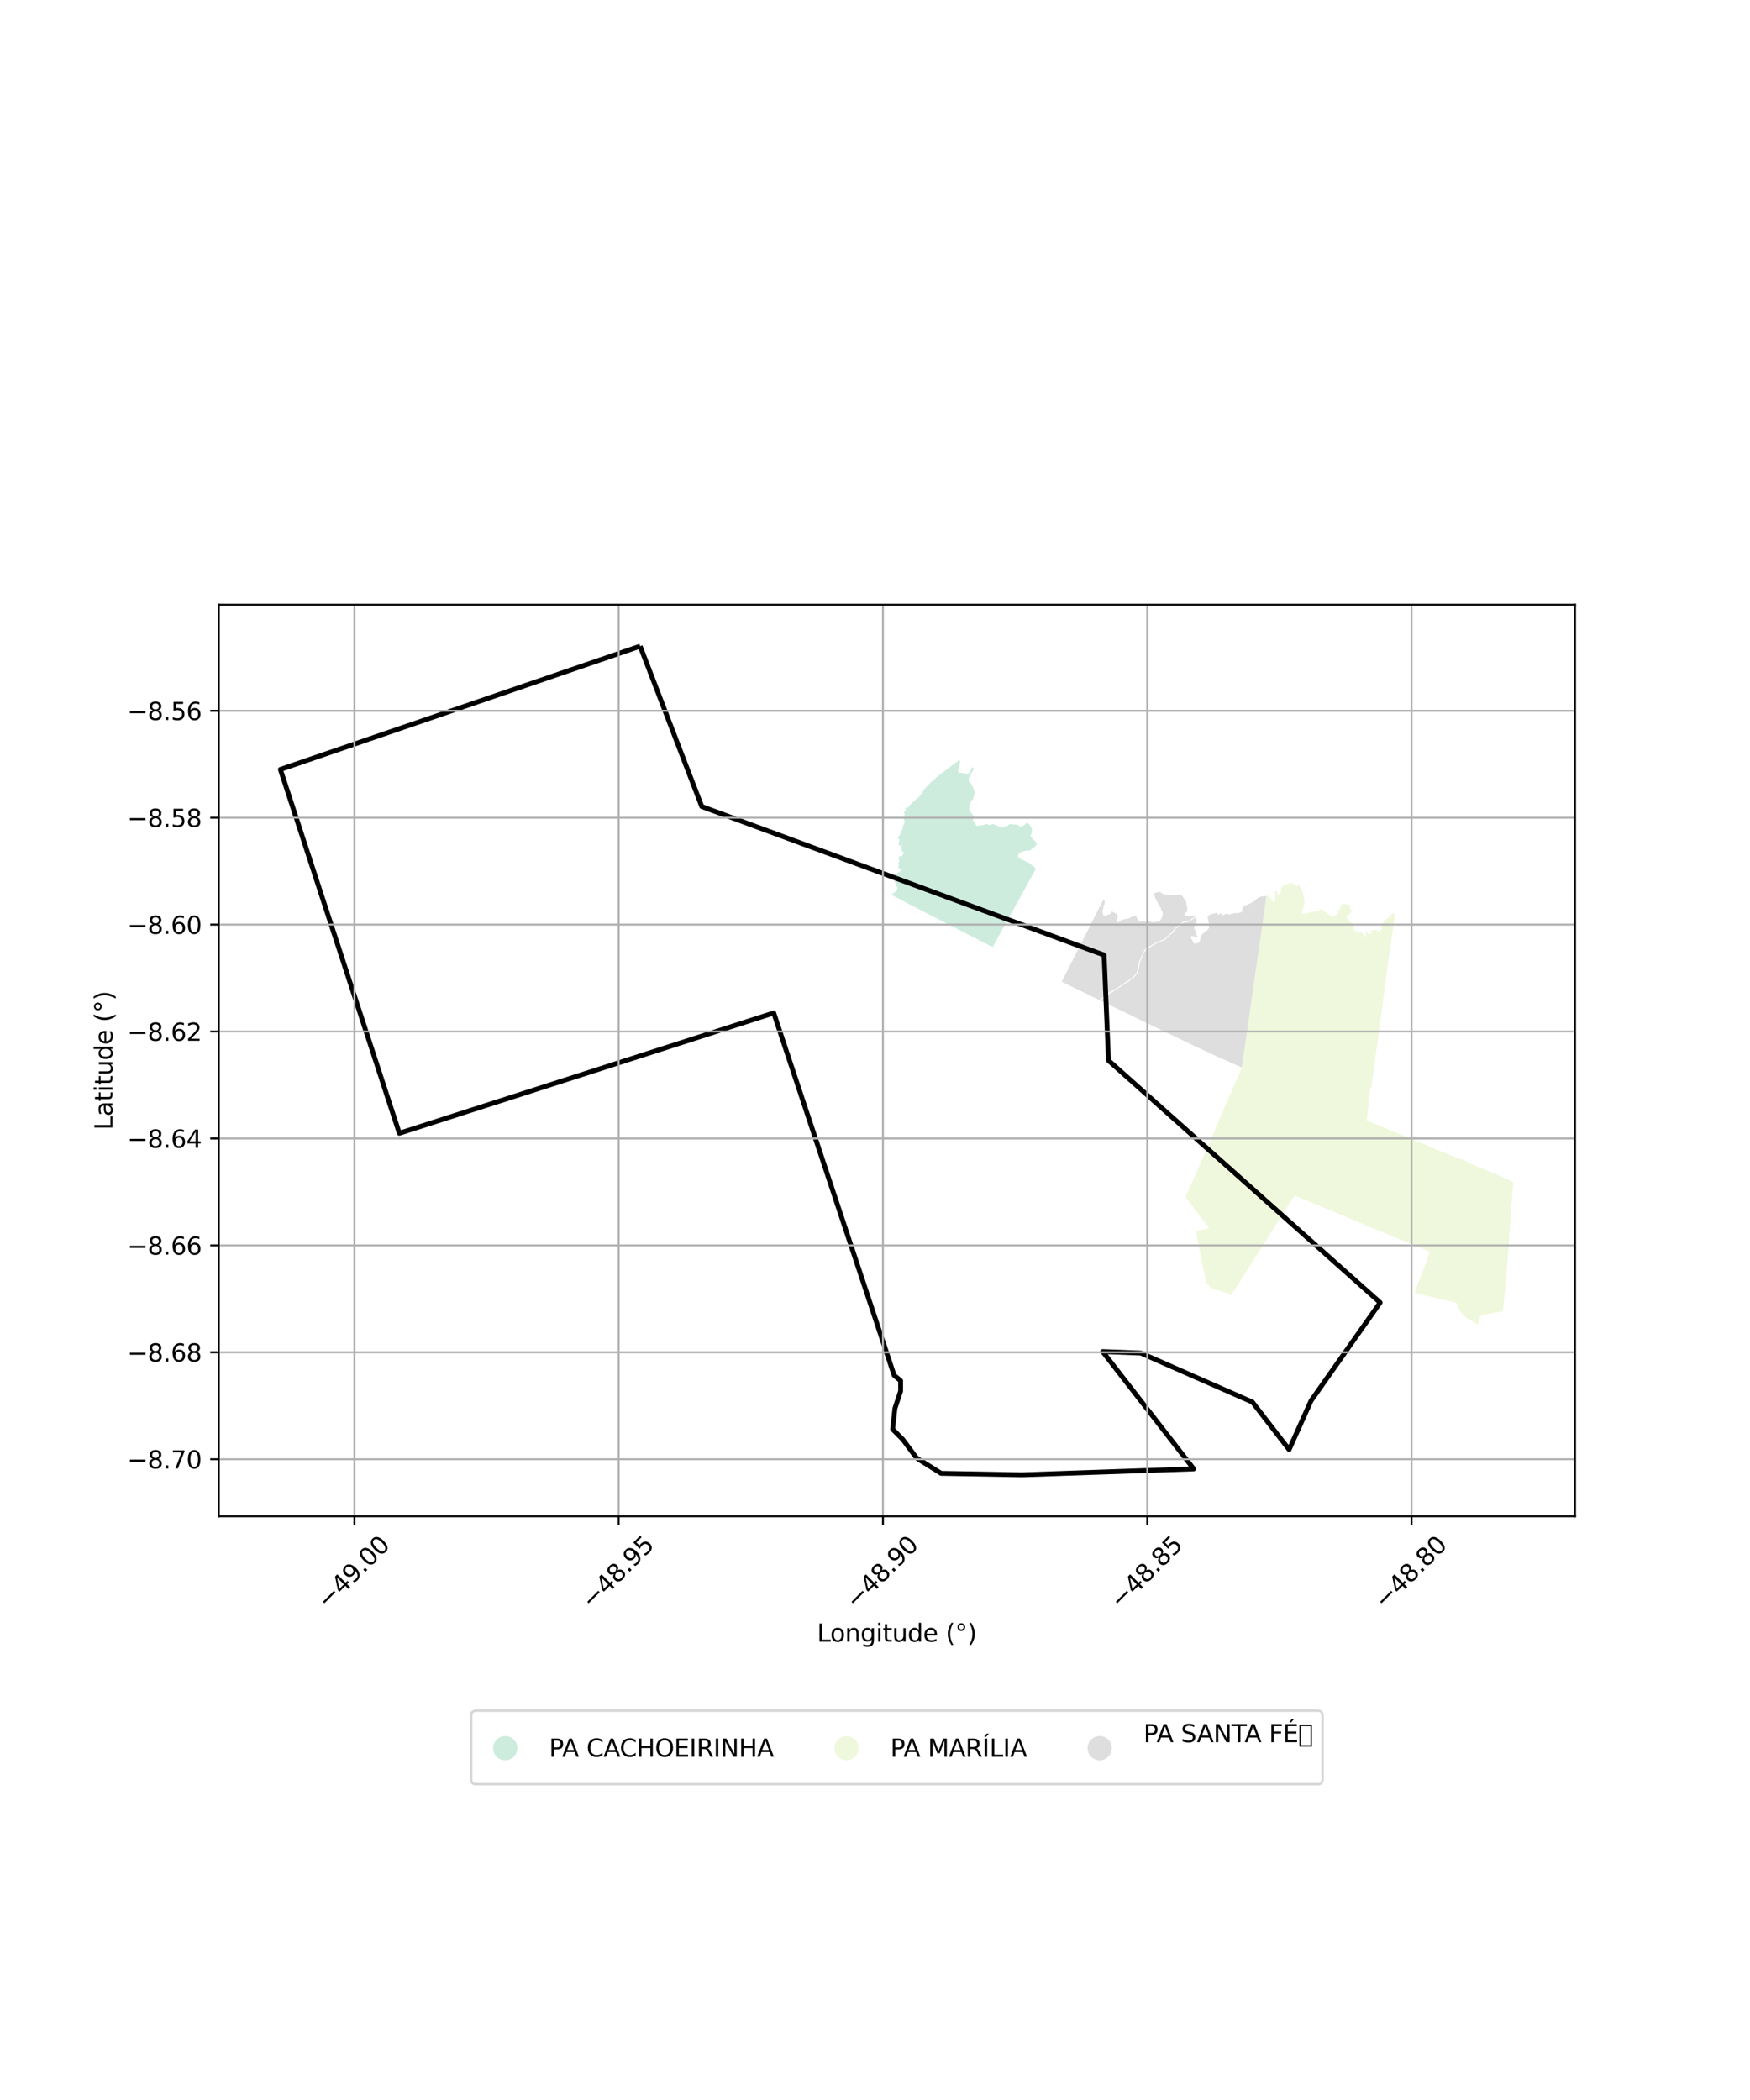 <?xml version="1.0" encoding="utf-8" standalone="no"?>
<!DOCTYPE svg PUBLIC "-//W3C//DTD SVG 1.1//EN"
  "http://www.w3.org/Graphics/SVG/1.1/DTD/svg11.dtd">
<svg xmlns:xlink="http://www.w3.org/1999/xlink" width="720pt" height="864pt" viewBox="0 0 720 864" xmlns="http://www.w3.org/2000/svg" version="1.1">
 <defs>
  <style type="text/css">*{stroke-linejoin: round; stroke-linecap: butt}</style>
 </defs>
 <g id="figure_1">
  <g id="patch_1">
   <path d="M 0 864 
L 720 864 
L 720 0 
L 0 0 
z
" style="fill: #ffffff"/>
  </g>
  <g id="axes_1">
   <g id="patch_2">
    <path d="M 90 623.836 
L 648 623.836 
L 648 248.804 
L 90 248.804 
z
" style="fill: #ffffff"/>
   </g>
   <g id="PatchCollection_1">
    <path d="M 520.168 368.66 
L 520.973 368.808 
L 521.054 368.823 
L 521.032 368.979 
L 519.469 380.062 
L 518.804 384.634 
L 518.214 388.766 
L 517.805 391.447 
L 517.212 395.606 
L 516.594 399.716 
L 515.976 404.238 
L 515.343 408.792 
L 515.108 410.32 
L 514.264 416.258 
L 514.233 416.635 
L 514.088 417.7 
L 512.885 426.022 
L 512.575 428.019 
L 512.235 430.39 
L 511.203 437.39 
L 510.897 439.227 
L 501.225 434.895 
L 491.906 430.579 
L 485.88 427.675 
L 475.335 422.626 
L 475.112 422.523 
L 473.731 421.848 
L 452.706 411.63 
L 456.655 408.692 
L 459.366 407.143 
L 459.963 406.649 
L 460.173 406.49 
L 464.373 403.751 
L 466.321 402.397 
L 467.924 400.493 
L 468.5 398.875 
L 468.57 398.611 
L 468.928 396.128 
L 469.977 393.583 
L 470.661 391.994 
L 471.767 390.505 
L 474.569 388.859 
L 476.318 387.862 
L 479.302 386.721 
L 481.067 384.837 
L 482.571 383.769 
L 483.586 382.275 
L 486.973 379.613 
L 488.495 379.378 
L 489.237 379.215 
L 491.708 377.476 
L 492.068 376.734 
L 491.909 377.219 
L 491.958 377.718 
L 492.094 377.809 
L 492.125 378.059 
L 492.394 378.656 
L 492.25 379.185 
L 491.89 379.702 
L 491.773 380.365 
L 491.736 380.619 
L 491.279 381.425 
L 491.295 381.937 
L 491.621 382.554 
L 492.143 383.127 
L 492.238 383.69 
L 492.094 384.104 
L 492.218 384.67 
L 492.651 385.16 
L 492.584 385.61 
L 491.992 385.661 
L 491.484 385.564 
L 491.18 385.217 
L 490.517 385.153 
L 490.158 385.134 
L 490.004 385.495 
L 490.161 386.238 
L 490.647 386.861 
L 490.711 387.579 
L 491.15 387.997 
L 491.415 388.213 
L 491.73 388.16 
L 492.538 388.08 
L 493.276 387.804 
L 493.585 387.331 
L 493.836 386.387 
L 493.945 385.301 
L 494.494 384.536 
L 495.255 383.759 
L 496.043 383.154 
L 496.279 382.888 
L 496.706 382.719 
L 496.972 382.355 
L 497.402 381.83 
L 497.441 380.987 
L 497.459 380.165 
L 497.233 379.435 
L 497.125 378.56 
L 496.891 377.691 
L 496.928 376.891 
L 497.555 376.497 
L 498.216 376.123 
L 498.899 375.981 
L 499.636 375.907 
L 500.293 375.486 
L 500.987 375.984 
L 501.318 376.419 
L 501.974 375.948 
L 502.207 375.589 
L 502.706 376.242 
L 503.481 376.572 
L 504.07 376.091 
L 504.927 375.759 
L 505.581 376.421 
L 506.594 375.977 
L 507.569 375.756 
L 508.248 375.656 
L 508.982 375.708 
L 509.827 375.554 
L 510.636 375.321 
L 511.033 375.168 
L 511.069 374.457 
L 511.257 373.612 
L 511.599 372.854 
L 512.468 372.538 
L 512.613 372.452 
L 513.185 372.203 
L 514.159 371.788 
L 514.951 371.373 
L 515.603 371.043 
L 516.329 370.569 
L 516.937 369.884 
L 517.598 369.457 
L 518.445 368.981 
L 519.221 368.842 
L 520.168 368.66 
" clip-path="url(#p771f895e2e)" style="fill: #cccccc; fill-opacity: 0.65"/>
    <path d="M 476.891 366.878 
L 477.201 367.011 
L 477.843 367.316 
L 478.386 367.768 
L 479.035 368.091 
L 479.766 368.06 
L 480.732 368.173 
L 481.483 368.26 
L 482.039 368.268 
L 482.716 368.41 
L 483.273 368.352 
L 484.001 368.165 
L 484.713 368.147 
L 485.351 368.172 
L 485.882 368.293 
L 486.255 368.436 
L 486.654 368.86 
L 487.032 369.549 
L 487.509 370.287 
L 487.998 370.911 
L 488.1 371.517 
L 488.167 372.246 
L 488.433 372.953 
L 488.475 373.661 
L 488.455 374.331 
L 488.457 374.938 
L 488.036 375.342 
L 487.445 375.753 
L 487.445 376.393 
L 488.013 376.787 
L 488.829 376.956 
L 489.685 377.076 
L 490.387 376.97 
L 490.966 376.642 
L 491.619 376.558 
L 491.655 376.599 
L 491.359 377.335 
L 489.235 378.767 
L 488.48 378.91 
L 486.797 379.168 
L 483.314 382.033 
L 482.169 383.575 
L 480.755 384.626 
L 479.029 386.421 
L 476.163 387.514 
L 471.462 390.202 
L 470.391 391.806 
L 468.5 396.042 
L 468.147 398.685 
L 467.61 400.341 
L 465.992 402.155 
L 465.023 402.796 
L 464.134 403.393 
L 459.836 406.316 
L 459.178 406.755 
L 458.901 406.906 
L 456.38 408.324 
L 452.222 411.421 
L 436.802 403.905 
L 440.186 397.208 
L 441.387 394.876 
L 446.367 385.07 
L 453.81 370.441 
L 453.935 370.195 
L 454.052 370.253 
L 454.394 370.424 
L 454.448 370.944 
L 454.515 371.783 
L 454.262 372.408 
L 453.951 373.099 
L 453.931 373.833 
L 453.604 374.475 
L 453.583 375.195 
L 453.814 376.009 
L 453.951 376.519 
L 454.082 376.663 
L 454.555 376.737 
L 455.215 376.499 
L 456.14 376.356 
L 456.017 376.115 
L 456.749 376.096 
L 457.107 375.557 
L 457.205 375.085 
L 457.626 375.084 
L 458.374 375.475 
L 458.821 375.7 
L 459.561 376.014 
L 459.823 376.555 
L 459.788 377.334 
L 459.609 378.126 
L 459.313 378.273 
L 459.597 379.005 
L 459.881 379.493 
L 460.227 379.638 
L 460.455 379.116 
L 461.075 378.76 
L 461.721 378.482 
L 462.272 378.276 
L 463.068 378.059 
L 463.658 378.094 
L 464.138 377.943 
L 464.808 377.636 
L 465.422 377.271 
L 465.934 377.047 
L 466.617 376.658 
L 467.327 376.791 
L 467.565 376.985 
L 467.616 377.466 
L 467.935 378.023 
L 468.289 378.645 
L 468.693 378.912 
L 469.191 379.057 
L 469.396 379.065 
L 469.866 378.83 
L 470.591 378.895 
L 471.163 379.136 
L 472.048 379.152 
L 472.744 379.069 
L 473.462 379.193 
L 474.306 379.457 
L 474.856 379.471 
L 475.633 379.252 
L 476.283 379.206 
L 476.94 379.071 
L 477.408 378.649 
L 477.756 378.016 
L 478.046 377.425 
L 478.188 376.748 
L 478.386 376.124 
L 478.38 375.546 
L 478.183 374.965 
L 477.837 374.425 
L 477.681 373.808 
L 477.343 373.127 
L 476.975 372.562 
L 476.608 371.946 
L 476.219 371.225 
L 475.934 370.643 
L 475.567 370.028 
L 475.543 369.966 
L 475.252 369.259 
L 475.042 368.519 
L 474.734 368.036 
L 474.883 367.793 
L 475.101 367.412 
L 475.432 367.237 
L 476.174 367.136 
L 476.891 366.878 
" clip-path="url(#p771f895e2e)" style="fill: #cccccc; fill-opacity: 0.65"/>
    <path d="M 394.845 312.54 
L 395.102 313.575 
L 394.84 313.983 
L 394.821 314.25 
L 394.435 315.831 
L 394.37 316.217 
L 394.104 317.126 
L 394.734 317.959 
L 395.13 317.992 
L 396.435 318.009 
L 397.546 318.512 
L 397.856 318.597 
L 398.867 317.783 
L 399.162 317.219 
L 399.825 315.854 
L 400.293 315.703 
L 400.495 315.997 
L 400.509 316.752 
L 400.013 317.493 
L 399.158 318.988 
L 398.55 320.33 
L 398.597 321.44 
L 399.459 322.407 
L 399.657 322.866 
L 400.252 323.691 
L 400.476 324.279 
L 400.733 325.347 
L 401.152 326.125 
L 400.866 327.042 
L 400.579 327.732 
L 400.372 328.856 
L 399.729 329.356 
L 399.333 330.225 
L 398.941 331.393 
L 398.828 332.093 
L 398.722 333.416 
L 399.645 334.534 
L 400.534 335.667 
L 400.551 336.232 
L 400.373 337.528 
L 400.849 338.582 
L 401.309 339.073 
L 401.924 339.868 
L 403.581 339.565 
L 403.891 339.49 
L 404.482 339.473 
L 405.469 339.142 
L 406.016 338.913 
L 406.835 339.451 
L 408.547 339.018 
L 410.188 339.672 
L 411.528 340.236 
L 412.569 340.509 
L 413.317 340.259 
L 413.615 340.23 
L 414.564 339.729 
L 415.348 339.02 
L 415.772 339.04 
L 416.655 339.166 
L 417.315 339.175 
L 418.399 339.299 
L 419.513 339.948 
L 420.23 340.041 
L 421.001 339.742 
L 421.452 339.38 
L 421.867 338.995 
L 422.65 338.5 
L 422.981 338.725 
L 423.539 339.175 
L 423.901 339.782 
L 424.643 341.335 
L 424.518 342.607 
L 424.077 343.661 
L 424.03 344.333 
L 424.73 344.902 
L 425.109 345.399 
L 425.938 346.144 
L 426.361 346.824 
L 426.541 347.497 
L 425.839 348.296 
L 423.575 350.001 
L 422.226 349.974 
L 421.5 350.172 
L 420.42 350.439 
L 420.218 350.505 
L 419.318 350.87 
L 419.14 351.289 
L 418.807 351.991 
L 418.892 352.602 
L 419.213 353.046 
L 420.717 353.762 
L 422.282 354.467 
L 423.373 355.033 
L 424.653 356.068 
L 425.558 356.749 
L 425.797 356.962 
L 426.205 357.457 
L 415.847 376.18 
L 415.702 376.444 
L 408.388 389.646 
L 399.352 385.005 
L 395.669 383.117 
L 389.279 379.845 
L 387.543 378.954 
L 387.276 378.818 
L 373.731 371.853 
L 366.751 368.127 
L 367.102 367.728 
L 367.611 367.48 
L 367.68 367.364 
L 367.772 367.149 
L 367.981 367.405 
L 368.06 367.203 
L 368.287 366.797 
L 368.734 366.702 
L 369.051 366.035 
L 369.203 365.649 
L 369.139 364.864 
L 368.691 364.642 
L 368.78 364.238 
L 368.797 363.845 
L 368.53 363.651 
L 368.492 363.323 
L 368.197 363.121 
L 368.22 363.111 
L 367.977 362.948 
L 368.147 362.296 
L 368.146 361.673 
L 368.2 360.889 
L 368.095 360.39 
L 368.261 359.65 
L 368.603 359.743 
L 369.039 359.299 
L 369.549 358.99 
L 369.809 358.742 
L 370.442 359.056 
L 369.97 358.532 
L 370.234 358.367 
L 370.655 358.148 
L 370.746 357.702 
L 370.401 357.528 
L 369.999 357.216 
L 369.686 357.26 
L 369.645 356.679 
L 369.643 356.27 
L 369.765 355.573 
L 369.499 355.028 
L 370.054 354.516 
L 369.76 353.53 
L 369.953 352.28 
L 370.638 352.267 
L 370.722 352.576 
L 370.869 352.561 
L 371.223 352.013 
L 371.592 351.512 
L 371.565 351.13 
L 371.76 350.682 
L 371.069 350.066 
L 370.859 349.943 
L 371.043 349.542 
L 370.933 349.185 
L 370.786 348.647 
L 370.823 348.18 
L 370.986 347.72 
L 370.826 347.306 
L 370.468 347.477 
L 370.44 347.912 
L 369.912 347.789 
L 369.57 347.441 
L 369.88 347.023 
L 369.831 346.141 
L 370.077 345.756 
L 369.845 345.012 
L 369.293 345.182 
L 369.405 344.802 
L 369.641 344.427 
L 370.123 343.514 
L 370.376 343.114 
L 370.69 342.059 
L 371.033 341.583 
L 371.313 341.015 
L 371.459 340.542 
L 371.42 339.805 
L 371.739 339.368 
L 372.088 338.791 
L 372.18 338.021 
L 372.108 337.537 
L 371.751 337.201 
L 372.111 336.594 
L 372.436 336.18 
L 372.239 335.772 
L 371.858 335.273 
L 372.205 335.284 
L 372.445 335.253 
L 372.242 335.194 
L 372.099 334.726 
L 371.882 334.485 
L 371.892 334.309 
L 372.057 333.861 
L 372.203 333.887 
L 372.457 333.629 
L 372.692 333.213 
L 372.647 332.922 
L 372.574 332.753 
L 372.523 332.552 
L 372.537 332.322 
L 372.657 332.173 
L 372.942 332.169 
L 373.183 332.018 
L 373.316 332.034 
L 373.386 332.196 
L 373.353 332.306 
L 373.602 332.39 
L 373.841 332.013 
L 373.82 331.766 
L 373.516 331.709 
L 373.674 331.509 
L 373.983 331.575 
L 374.059 331.408 
L 374.166 331.409 
L 377.267 328.523 
L 378.161 327.829 
L 378.524 327.351 
L 378.706 327.07 
L 380.764 324.183 
L 382.103 322.734 
L 383.003 321.783 
L 386.318 318.962 
L 394.845 312.54 
" clip-path="url(#p771f895e2e)" style="fill: #b3e2cd; fill-opacity: 0.65"/>
    <path d="M 534.698 363.184 
L 534.55 364.317 
L 535.06 365.264 
L 535.487 365.817 
L 535.775 366.599 
L 536.056 367.372 
L 535.997 367.479 
L 536.306 368.213 
L 536.41 369.063 
L 536.552 369.632 
L 536.643 370.429 
L 536.692 371.002 
L 536.732 372.141 
L 536.506 372.706 
L 536.154 373.492 
L 535.655 375.009 
L 535.727 375.969 
L 537.338 375.874 
L 538.458 375.508 
L 540.177 375.151 
L 541.53 374.985 
L 542.481 374.679 
L 543.486 373.914 
L 544.581 374.874 
L 544.797 375.163 
L 545.139 375.081 
L 545.84 375.732 
L 546.619 376.148 
L 547.173 376.716 
L 547.767 376.977 
L 548.66 376.944 
L 549.367 376.715 
L 549.695 376.424 
L 550.211 375.907 
L 550.909 375.554 
L 549.471 375.24 
L 550.635 374.851 
L 551.921 372.728 
L 552.009 371.82 
L 552.518 371.877 
L 553.705 372.031 
L 555.046 372.102 
L 555.5 372.704 
L 555.666 373.638 
L 556.099 375.054 
L 554.771 376.562 
L 554.011 377.023 
L 554.077 377.775 
L 555.212 379.007 
L 556.648 380.227 
L 557.574 380.385 
L 556.724 381.406 
L 557.144 382.82 
L 559.122 383.365 
L 560.219 383.602 
L 560.958 384.524 
L 561.451 385.28 
L 562.283 385.049 
L 561.857 384.414 
L 561.749 383.327 
L 562.347 383.093 
L 562.499 383.833 
L 562.85 384.213 
L 563.515 384.197 
L 563.685 384.397 
L 563.711 384.342 
L 563.772 384.212 
L 564.164 383.919 
L 564.14 382.855 
L 564.874 382.73 
L 565.673 382.627 
L 566.663 382.721 
L 567.136 383.156 
L 568.063 382.479 
L 568.647 382.329 
L 568.558 381.794 
L 567.722 381.593 
L 568.23 381.157 
L 568.505 380.69 
L 568.824 380.228 
L 568.952 379.69 
L 569.201 379.081 
L 569.68 378.722 
L 570.002 378.353 
L 570.447 378.161 
L 570.706 377.924 
L 571.577 377.294 
L 571.953 376.806 
L 572.384 376.141 
L 572.996 375.843 
L 573.45 376.043 
L 573.971 375.995 
L 574.051 376.026 
L 572.087 389.194 
L 571.3 394.589 
L 571.362 394.759 
L 571.21 395.469 
L 570.722 398.619 
L 570.313 401.8 
L 570.134 403.731 
L 569.538 408.273 
L 569.526 408.331 
L 569.503 408.438 
L 569.488 408.516 
L 568.63 414.98 
L 568.185 418.373 
L 567.976 419.836 
L 567.948 419.966 
L 567.347 424.471 
L 567.075 426.417 
L 566.823 428.321 
L 566.8 428.398 
L 565.932 434.533 
L 565.503 437.9 
L 564.961 441.869 
L 564.332 446.703 
L 563.987 447.654 
L 563.936 447.784 
L 563.547 448.893 
L 562.812 456.674 
L 562.441 460.732 
L 562.422 461.05 
L 564.682 461.973 
L 564.826 462.032 
L 564.888 462.059 
L 565.617 462.358 
L 575.591 466.476 
L 578.561 467.69 
L 579.462 468.071 
L 587.815 471.485 
L 588.082 471.714 
L 591.497 473.11 
L 597.843 475.718 
L 601.955 477.198 
L 603.1 477.723 
L 605.164 478.886 
L 605.463 479.006 
L 611.433 481.413 
L 612.454 481.853 
L 614.999 482.902 
L 616.53 483.612 
L 616.722 483.701 
L 621.63 485.852 
L 622.636 486.489 
L 621.539 500.156 
L 621.4 502.566 
L 621.036 508.009 
L 620.618 514.32 
L 619.56 527.482 
L 619.295 530.298 
L 618.933 533.634 
L 618.328 539.308 
L 618.288 539.548 
L 609.379 541.088 
L 609.204 541.121 
L 608.022 544.928 
L 603.211 542.054 
L 600.933 539.9 
L 599.736 537.492 
L 599.224 536.021 
L 590.45 533.921 
L 587.573 533.289 
L 581.94 532.031 
L 587.234 518.041 
L 588.311 514.981 
L 575.168 509.6 
L 566.648 506.042 
L 566.456 505.964 
L 559.964 503.296 
L 559.32 503.025 
L 551.092 499.567 
L 545.748 497.306 
L 542.214 495.818 
L 537.453 493.835 
L 532.685 491.855 
L 530.326 495.507 
L 528.335 498.615 
L 525.851 502.531 
L 523.184 506.756 
L 518.451 514.213 
L 517.426 515.823 
L 511.233 525.543 
L 508.3 530.078 
L 506.574 532.763 
L 503.135 531.494 
L 498.174 529.918 
L 496.265 527.595 
L 495.147 522.351 
L 494.856 521.156 
L 492.56 509.421 
L 492.07 506.534 
L 497.441 505.282 
L 487.746 492.437 
L 491.22 484.718 
L 495.065 476 
L 499.202 466.394 
L 501.402 461.253 
L 503.997 455.206 
L 505.854 450.899 
L 507.508 447.117 
L 510.265 440.751 
L 510.897 439.227 
L 511.203 437.39 
L 512.235 430.39 
L 512.575 428.019 
L 512.885 426.022 
L 514.088 417.7 
L 514.233 416.635 
L 514.264 416.258 
L 515.108 410.32 
L 515.343 408.792 
L 515.976 404.238 
L 516.594 399.716 
L 517.212 395.606 
L 517.805 391.447 
L 518.214 388.766 
L 518.804 384.634 
L 519.469 380.062 
L 521.032 368.979 
L 521.078 368.653 
L 521.535 367.756 
L 521.786 368.016 
L 521.463 368.34 
L 521.643 368.542 
L 521.997 369.098 
L 522.401 369.369 
L 522.945 369.598 
L 523.032 369.916 
L 523.295 370.674 
L 524.358 371.044 
L 524.622 370.393 
L 524.573 369.909 
L 524.504 369.304 
L 524.658 368.86 
L 524.603 368.135 
L 524.64 367.473 
L 524.613 366.878 
L 525.123 366.581 
L 525.412 367.046 
L 525.641 367.642 
L 526.01 368.237 
L 526.516 367.993 
L 526.783 367.605 
L 526.916 366.956 
L 526.953 365.93 
L 527.501 364.685 
L 528.34 364.167 
L 529.028 364.003 
L 529.522 363.839 
L 530.339 363.386 
L 530.967 363.244 
L 531.811 363.31 
L 532.269 363.794 
L 532.909 364.276 
L 533.626 364.614 
L 534.451 364.222 
L 534.55 363.253 
L 534.698 363.184 
" clip-path="url(#p771f895e2e)" style="fill: #e6f5c9; fill-opacity: 0.65"/>
   </g>
   <g id="PatchCollection_2">
    <path d="M 263.366 265.851 
L 288.738 331.839 
L 454.258 392.939 
L 456.071 436.32 
L 567.827 535.913 
L 539.435 576.239 
L 530.374 596.402 
L 515.271 576.85 
L 469.36 556.687 
L 453.654 556.076 
L 491.108 604.345 
L 420.429 606.789 
L 387.204 606.178 
L 377.12 599.899 
L 371.48 592.292 
L 367.25 588.013 
L 368.19 579.456 
L 370.54 572.325 
L 370.54 568.046 
L 367.873 565.852 
L 318.338 416.768 
L 164.295 466.259 
L 115.364 316.564 
L 263.366 265.851 
" clip-path="url(#p771f895e2e)" style="fill: none; stroke: #000000; stroke-width: 2"/>
   </g>
   <g id="matplotlib.axis_1">
    <g id="xtick_1">
     <g id="line2d_1">
      <path d="M 145.801 623.836 
L 145.801 248.804 
" clip-path="url(#p771f895e2e)" style="fill: none; stroke: #b0b0b0; stroke-width: 0.8; stroke-linecap: square"/>
     </g>
     <g id="line2d_2">
      <defs>
       <path id="m4e0cf55dc8" d="M 0 0 
L 0 3.5 
" style="stroke: #000000; stroke-width: 0.8"/>
      </defs>
      <g>
       <use xlink:href="#m4e0cf55dc8" x="145.801" y="623.836" style="stroke: #000000; stroke-width: 0.8"/>
      </g>
     </g>
     <g id="text_1">
      <!-- −49.00 -->
      <g transform="translate(134.668 662.377) rotate(-45) scale(0.1 -0.1)">
       <defs>
        <path id="DejaVuSans-2212" d="M 678 2272 
L 4684 2272 
L 4684 1741 
L 678 1741 
L 678 2272 
z
" transform="scale(0.016)"/>
        <path id="DejaVuSans-34" d="M 2419 4116 
L 825 1625 
L 2419 1625 
L 2419 4116 
z
M 2253 4666 
L 3047 4666 
L 3047 1625 
L 3713 1625 
L 3713 1100 
L 3047 1100 
L 3047 0 
L 2419 0 
L 2419 1100 
L 313 1100 
L 313 1709 
L 2253 4666 
z
" transform="scale(0.016)"/>
        <path id="DejaVuSans-39" d="M 703 97 
L 703 672 
Q 941 559 1184 500 
Q 1428 441 1663 441 
Q 2288 441 2617 861 
Q 2947 1281 2994 2138 
Q 2813 1869 2534 1725 
Q 2256 1581 1919 1581 
Q 1219 1581 811 2004 
Q 403 2428 403 3163 
Q 403 3881 828 4315 
Q 1253 4750 1959 4750 
Q 2769 4750 3195 4129 
Q 3622 3509 3622 2328 
Q 3622 1225 3098 567 
Q 2575 -91 1691 -91 
Q 1453 -91 1209 -44 
Q 966 3 703 97 
z
M 1959 2075 
Q 2384 2075 2632 2365 
Q 2881 2656 2881 3163 
Q 2881 3666 2632 3958 
Q 2384 4250 1959 4250 
Q 1534 4250 1286 3958 
Q 1038 3666 1038 3163 
Q 1038 2656 1286 2365 
Q 1534 2075 1959 2075 
z
" transform="scale(0.016)"/>
        <path id="DejaVuSans-2e" d="M 684 794 
L 1344 794 
L 1344 0 
L 684 0 
L 684 794 
z
" transform="scale(0.016)"/>
        <path id="DejaVuSans-30" d="M 2034 4250 
Q 1547 4250 1301 3770 
Q 1056 3291 1056 2328 
Q 1056 1369 1301 889 
Q 1547 409 2034 409 
Q 2525 409 2770 889 
Q 3016 1369 3016 2328 
Q 3016 3291 2770 3770 
Q 2525 4250 2034 4250 
z
M 2034 4750 
Q 2819 4750 3233 4129 
Q 3647 3509 3647 2328 
Q 3647 1150 3233 529 
Q 2819 -91 2034 -91 
Q 1250 -91 836 529 
Q 422 1150 422 2328 
Q 422 3509 836 4129 
Q 1250 4750 2034 4750 
z
" transform="scale(0.016)"/>
       </defs>
       <use xlink:href="#DejaVuSans-2212"/>
       <use xlink:href="#DejaVuSans-34" transform="translate(83.789 0)"/>
       <use xlink:href="#DejaVuSans-39" transform="translate(147.412 0)"/>
       <use xlink:href="#DejaVuSans-2e" transform="translate(211.035 0)"/>
       <use xlink:href="#DejaVuSans-30" transform="translate(242.822 0)"/>
       <use xlink:href="#DejaVuSans-30" transform="translate(306.445 0)"/>
      </g>
     </g>
    </g>
    <g id="xtick_2">
     <g id="line2d_3">
      <path d="M 254.537 623.836 
L 254.537 248.804 
" clip-path="url(#p771f895e2e)" style="fill: none; stroke: #b0b0b0; stroke-width: 0.8; stroke-linecap: square"/>
     </g>
     <g id="line2d_4">
      <g>
       <use xlink:href="#m4e0cf55dc8" x="254.537" y="623.836" style="stroke: #000000; stroke-width: 0.8"/>
      </g>
     </g>
     <g id="text_2">
      <!-- −48.95 -->
      <g transform="translate(243.404 662.377) rotate(-45) scale(0.1 -0.1)">
       <defs>
        <path id="DejaVuSans-38" d="M 2034 2216 
Q 1584 2216 1326 1975 
Q 1069 1734 1069 1313 
Q 1069 891 1326 650 
Q 1584 409 2034 409 
Q 2484 409 2743 651 
Q 3003 894 3003 1313 
Q 3003 1734 2745 1975 
Q 2488 2216 2034 2216 
z
M 1403 2484 
Q 997 2584 770 2862 
Q 544 3141 544 3541 
Q 544 4100 942 4425 
Q 1341 4750 2034 4750 
Q 2731 4750 3128 4425 
Q 3525 4100 3525 3541 
Q 3525 3141 3298 2862 
Q 3072 2584 2669 2484 
Q 3125 2378 3379 2068 
Q 3634 1759 3634 1313 
Q 3634 634 3220 271 
Q 2806 -91 2034 -91 
Q 1263 -91 848 271 
Q 434 634 434 1313 
Q 434 1759 690 2068 
Q 947 2378 1403 2484 
z
M 1172 3481 
Q 1172 3119 1398 2916 
Q 1625 2713 2034 2713 
Q 2441 2713 2670 2916 
Q 2900 3119 2900 3481 
Q 2900 3844 2670 4047 
Q 2441 4250 2034 4250 
Q 1625 4250 1398 4047 
Q 1172 3844 1172 3481 
z
" transform="scale(0.016)"/>
        <path id="DejaVuSans-35" d="M 691 4666 
L 3169 4666 
L 3169 4134 
L 1269 4134 
L 1269 2991 
Q 1406 3038 1543 3061 
Q 1681 3084 1819 3084 
Q 2600 3084 3056 2656 
Q 3513 2228 3513 1497 
Q 3513 744 3044 326 
Q 2575 -91 1722 -91 
Q 1428 -91 1123 -41 
Q 819 9 494 109 
L 494 744 
Q 775 591 1075 516 
Q 1375 441 1709 441 
Q 2250 441 2565 725 
Q 2881 1009 2881 1497 
Q 2881 1984 2565 2268 
Q 2250 2553 1709 2553 
Q 1456 2553 1204 2497 
Q 953 2441 691 2322 
L 691 4666 
z
" transform="scale(0.016)"/>
       </defs>
       <use xlink:href="#DejaVuSans-2212"/>
       <use xlink:href="#DejaVuSans-34" transform="translate(83.789 0)"/>
       <use xlink:href="#DejaVuSans-38" transform="translate(147.412 0)"/>
       <use xlink:href="#DejaVuSans-2e" transform="translate(211.035 0)"/>
       <use xlink:href="#DejaVuSans-39" transform="translate(242.822 0)"/>
       <use xlink:href="#DejaVuSans-35" transform="translate(306.445 0)"/>
      </g>
     </g>
    </g>
    <g id="xtick_3">
     <g id="line2d_5">
      <path d="M 363.272 623.836 
L 363.272 248.804 
" clip-path="url(#p771f895e2e)" style="fill: none; stroke: #b0b0b0; stroke-width: 0.8; stroke-linecap: square"/>
     </g>
     <g id="line2d_6">
      <g>
       <use xlink:href="#m4e0cf55dc8" x="363.272" y="623.836" style="stroke: #000000; stroke-width: 0.8"/>
      </g>
     </g>
     <g id="text_3">
      <!-- −48.90 -->
      <g transform="translate(352.139 662.377) rotate(-45) scale(0.1 -0.1)">
       <use xlink:href="#DejaVuSans-2212"/>
       <use xlink:href="#DejaVuSans-34" transform="translate(83.789 0)"/>
       <use xlink:href="#DejaVuSans-38" transform="translate(147.412 0)"/>
       <use xlink:href="#DejaVuSans-2e" transform="translate(211.035 0)"/>
       <use xlink:href="#DejaVuSans-39" transform="translate(242.822 0)"/>
       <use xlink:href="#DejaVuSans-30" transform="translate(306.445 0)"/>
      </g>
     </g>
    </g>
    <g id="xtick_4">
     <g id="line2d_7">
      <path d="M 472.008 623.836 
L 472.008 248.804 
" clip-path="url(#p771f895e2e)" style="fill: none; stroke: #b0b0b0; stroke-width: 0.8; stroke-linecap: square"/>
     </g>
     <g id="line2d_8">
      <g>
       <use xlink:href="#m4e0cf55dc8" x="472.008" y="623.836" style="stroke: #000000; stroke-width: 0.8"/>
      </g>
     </g>
     <g id="text_4">
      <!-- −48.85 -->
      <g transform="translate(460.875 662.377) rotate(-45) scale(0.1 -0.1)">
       <use xlink:href="#DejaVuSans-2212"/>
       <use xlink:href="#DejaVuSans-34" transform="translate(83.789 0)"/>
       <use xlink:href="#DejaVuSans-38" transform="translate(147.412 0)"/>
       <use xlink:href="#DejaVuSans-2e" transform="translate(211.035 0)"/>
       <use xlink:href="#DejaVuSans-38" transform="translate(242.822 0)"/>
       <use xlink:href="#DejaVuSans-35" transform="translate(306.445 0)"/>
      </g>
     </g>
    </g>
    <g id="xtick_5">
     <g id="line2d_9">
      <path d="M 580.744 623.836 
L 580.744 248.804 
" clip-path="url(#p771f895e2e)" style="fill: none; stroke: #b0b0b0; stroke-width: 0.8; stroke-linecap: square"/>
     </g>
     <g id="line2d_10">
      <g>
       <use xlink:href="#m4e0cf55dc8" x="580.744" y="623.836" style="stroke: #000000; stroke-width: 0.8"/>
      </g>
     </g>
     <g id="text_5">
      <!-- −48.80 -->
      <g transform="translate(569.61 662.377) rotate(-45) scale(0.1 -0.1)">
       <use xlink:href="#DejaVuSans-2212"/>
       <use xlink:href="#DejaVuSans-34" transform="translate(83.789 0)"/>
       <use xlink:href="#DejaVuSans-38" transform="translate(147.412 0)"/>
       <use xlink:href="#DejaVuSans-2e" transform="translate(211.035 0)"/>
       <use xlink:href="#DejaVuSans-38" transform="translate(242.822 0)"/>
       <use xlink:href="#DejaVuSans-30" transform="translate(306.445 0)"/>
      </g>
     </g>
    </g>
    <g id="text_6">
     <!-- Longitude (°) -->
     <g transform="translate(336.14 675.446) scale(0.1 -0.1)">
      <defs>
       <path id="DejaVuSans-4c" d="M 628 4666 
L 1259 4666 
L 1259 531 
L 3531 531 
L 3531 0 
L 628 0 
L 628 4666 
z
" transform="scale(0.016)"/>
       <path id="DejaVuSans-6f" d="M 1959 3097 
Q 1497 3097 1228 2736 
Q 959 2375 959 1747 
Q 959 1119 1226 758 
Q 1494 397 1959 397 
Q 2419 397 2687 759 
Q 2956 1122 2956 1747 
Q 2956 2369 2687 2733 
Q 2419 3097 1959 3097 
z
M 1959 3584 
Q 2709 3584 3137 3096 
Q 3566 2609 3566 1747 
Q 3566 888 3137 398 
Q 2709 -91 1959 -91 
Q 1206 -91 779 398 
Q 353 888 353 1747 
Q 353 2609 779 3096 
Q 1206 3584 1959 3584 
z
" transform="scale(0.016)"/>
       <path id="DejaVuSans-6e" d="M 3513 2113 
L 3513 0 
L 2938 0 
L 2938 2094 
Q 2938 2591 2744 2837 
Q 2550 3084 2163 3084 
Q 1697 3084 1428 2787 
Q 1159 2491 1159 1978 
L 1159 0 
L 581 0 
L 581 3500 
L 1159 3500 
L 1159 2956 
Q 1366 3272 1645 3428 
Q 1925 3584 2291 3584 
Q 2894 3584 3203 3211 
Q 3513 2838 3513 2113 
z
" transform="scale(0.016)"/>
       <path id="DejaVuSans-67" d="M 2906 1791 
Q 2906 2416 2648 2759 
Q 2391 3103 1925 3103 
Q 1463 3103 1205 2759 
Q 947 2416 947 1791 
Q 947 1169 1205 825 
Q 1463 481 1925 481 
Q 2391 481 2648 825 
Q 2906 1169 2906 1791 
z
M 3481 434 
Q 3481 -459 3084 -895 
Q 2688 -1331 1869 -1331 
Q 1566 -1331 1297 -1286 
Q 1028 -1241 775 -1147 
L 775 -588 
Q 1028 -725 1275 -790 
Q 1522 -856 1778 -856 
Q 2344 -856 2625 -561 
Q 2906 -266 2906 331 
L 2906 616 
Q 2728 306 2450 153 
Q 2172 0 1784 0 
Q 1141 0 747 490 
Q 353 981 353 1791 
Q 353 2603 747 3093 
Q 1141 3584 1784 3584 
Q 2172 3584 2450 3431 
Q 2728 3278 2906 2969 
L 2906 3500 
L 3481 3500 
L 3481 434 
z
" transform="scale(0.016)"/>
       <path id="DejaVuSans-69" d="M 603 3500 
L 1178 3500 
L 1178 0 
L 603 0 
L 603 3500 
z
M 603 4863 
L 1178 4863 
L 1178 4134 
L 603 4134 
L 603 4863 
z
" transform="scale(0.016)"/>
       <path id="DejaVuSans-74" d="M 1172 4494 
L 1172 3500 
L 2356 3500 
L 2356 3053 
L 1172 3053 
L 1172 1153 
Q 1172 725 1289 603 
Q 1406 481 1766 481 
L 2356 481 
L 2356 0 
L 1766 0 
Q 1100 0 847 248 
Q 594 497 594 1153 
L 594 3053 
L 172 3053 
L 172 3500 
L 594 3500 
L 594 4494 
L 1172 4494 
z
" transform="scale(0.016)"/>
       <path id="DejaVuSans-75" d="M 544 1381 
L 544 3500 
L 1119 3500 
L 1119 1403 
Q 1119 906 1312 657 
Q 1506 409 1894 409 
Q 2359 409 2629 706 
Q 2900 1003 2900 1516 
L 2900 3500 
L 3475 3500 
L 3475 0 
L 2900 0 
L 2900 538 
Q 2691 219 2414 64 
Q 2138 -91 1772 -91 
Q 1169 -91 856 284 
Q 544 659 544 1381 
z
M 1991 3584 
L 1991 3584 
z
" transform="scale(0.016)"/>
       <path id="DejaVuSans-64" d="M 2906 2969 
L 2906 4863 
L 3481 4863 
L 3481 0 
L 2906 0 
L 2906 525 
Q 2725 213 2448 61 
Q 2172 -91 1784 -91 
Q 1150 -91 751 415 
Q 353 922 353 1747 
Q 353 2572 751 3078 
Q 1150 3584 1784 3584 
Q 2172 3584 2448 3432 
Q 2725 3281 2906 2969 
z
M 947 1747 
Q 947 1113 1208 752 
Q 1469 391 1925 391 
Q 2381 391 2643 752 
Q 2906 1113 2906 1747 
Q 2906 2381 2643 2742 
Q 2381 3103 1925 3103 
Q 1469 3103 1208 2742 
Q 947 2381 947 1747 
z
" transform="scale(0.016)"/>
       <path id="DejaVuSans-65" d="M 3597 1894 
L 3597 1613 
L 953 1613 
Q 991 1019 1311 708 
Q 1631 397 2203 397 
Q 2534 397 2845 478 
Q 3156 559 3463 722 
L 3463 178 
Q 3153 47 2828 -22 
Q 2503 -91 2169 -91 
Q 1331 -91 842 396 
Q 353 884 353 1716 
Q 353 2575 817 3079 
Q 1281 3584 2069 3584 
Q 2775 3584 3186 3129 
Q 3597 2675 3597 1894 
z
M 3022 2063 
Q 3016 2534 2758 2815 
Q 2500 3097 2075 3097 
Q 1594 3097 1305 2825 
Q 1016 2553 972 2059 
L 3022 2063 
z
" transform="scale(0.016)"/>
       <path id="DejaVuSans-20" transform="scale(0.016)"/>
       <path id="DejaVuSans-28" d="M 1984 4856 
Q 1566 4138 1362 3434 
Q 1159 2731 1159 2009 
Q 1159 1288 1364 580 
Q 1569 -128 1984 -844 
L 1484 -844 
Q 1016 -109 783 600 
Q 550 1309 550 2009 
Q 550 2706 781 3412 
Q 1013 4119 1484 4856 
L 1984 4856 
z
" transform="scale(0.016)"/>
       <path id="DejaVuSans-b0" d="M 1600 4347 
Q 1350 4347 1178 4173 
Q 1006 4000 1006 3750 
Q 1006 3503 1178 3333 
Q 1350 3163 1600 3163 
Q 1850 3163 2022 3333 
Q 2194 3503 2194 3750 
Q 2194 3997 2020 4172 
Q 1847 4347 1600 4347 
z
M 1600 4750 
Q 1800 4750 1984 4673 
Q 2169 4597 2303 4453 
Q 2447 4313 2519 4134 
Q 2591 3956 2591 3750 
Q 2591 3338 2302 3052 
Q 2013 2766 1594 2766 
Q 1172 2766 890 3047 
Q 609 3328 609 3750 
Q 609 4169 896 4459 
Q 1184 4750 1600 4750 
z
" transform="scale(0.016)"/>
       <path id="DejaVuSans-29" d="M 513 4856 
L 1013 4856 
Q 1481 4119 1714 3412 
Q 1947 2706 1947 2009 
Q 1947 1309 1714 600 
Q 1481 -109 1013 -844 
L 513 -844 
Q 928 -128 1133 580 
Q 1338 1288 1338 2009 
Q 1338 2731 1133 3434 
Q 928 4138 513 4856 
z
" transform="scale(0.016)"/>
      </defs>
      <use xlink:href="#DejaVuSans-4c"/>
      <use xlink:href="#DejaVuSans-6f" transform="translate(53.963 0)"/>
      <use xlink:href="#DejaVuSans-6e" transform="translate(115.145 0)"/>
      <use xlink:href="#DejaVuSans-67" transform="translate(178.523 0)"/>
      <use xlink:href="#DejaVuSans-69" transform="translate(242 0)"/>
      <use xlink:href="#DejaVuSans-74" transform="translate(269.783 0)"/>
      <use xlink:href="#DejaVuSans-75" transform="translate(308.992 0)"/>
      <use xlink:href="#DejaVuSans-64" transform="translate(372.371 0)"/>
      <use xlink:href="#DejaVuSans-65" transform="translate(435.848 0)"/>
      <use xlink:href="#DejaVuSans-20" transform="translate(497.371 0)"/>
      <use xlink:href="#DejaVuSans-28" transform="translate(529.158 0)"/>
      <use xlink:href="#DejaVuSans-b0" transform="translate(568.172 0)"/>
      <use xlink:href="#DejaVuSans-29" transform="translate(618.172 0)"/>
     </g>
    </g>
   </g>
   <g id="matplotlib.axis_2">
    <g id="ytick_1">
     <g id="line2d_11">
      <path d="M 90 600.374 
L 648 600.374 
" clip-path="url(#p771f895e2e)" style="fill: none; stroke: #b0b0b0; stroke-width: 0.8; stroke-linecap: square"/>
     </g>
     <g id="line2d_12">
      <defs>
       <path id="m12a786c585" d="M 0 0 
L -3.5 0 
" style="stroke: #000000; stroke-width: 0.8"/>
      </defs>
      <g>
       <use xlink:href="#m12a786c585" x="90" y="600.374" style="stroke: #000000; stroke-width: 0.8"/>
      </g>
     </g>
     <g id="text_7">
      <!-- −8.70 -->
      <g transform="translate(52.355 604.173) scale(0.1 -0.1)">
       <defs>
        <path id="DejaVuSans-37" d="M 525 4666 
L 3525 4666 
L 3525 4397 
L 1831 0 
L 1172 0 
L 2766 4134 
L 525 4134 
L 525 4666 
z
" transform="scale(0.016)"/>
       </defs>
       <use xlink:href="#DejaVuSans-2212"/>
       <use xlink:href="#DejaVuSans-38" transform="translate(83.789 0)"/>
       <use xlink:href="#DejaVuSans-2e" transform="translate(147.412 0)"/>
       <use xlink:href="#DejaVuSans-37" transform="translate(179.199 0)"/>
       <use xlink:href="#DejaVuSans-30" transform="translate(242.822 0)"/>
      </g>
     </g>
    </g>
    <g id="ytick_2">
     <g id="line2d_13">
      <path d="M 90 556.382 
L 648 556.382 
" clip-path="url(#p771f895e2e)" style="fill: none; stroke: #b0b0b0; stroke-width: 0.8; stroke-linecap: square"/>
     </g>
     <g id="line2d_14">
      <g>
       <use xlink:href="#m12a786c585" x="90" y="556.382" style="stroke: #000000; stroke-width: 0.8"/>
      </g>
     </g>
     <g id="text_8">
      <!-- −8.68 -->
      <g transform="translate(52.355 560.181) scale(0.1 -0.1)">
       <defs>
        <path id="DejaVuSans-36" d="M 2113 2584 
Q 1688 2584 1439 2293 
Q 1191 2003 1191 1497 
Q 1191 994 1439 701 
Q 1688 409 2113 409 
Q 2538 409 2786 701 
Q 3034 994 3034 1497 
Q 3034 2003 2786 2293 
Q 2538 2584 2113 2584 
z
M 3366 4563 
L 3366 3988 
Q 3128 4100 2886 4159 
Q 2644 4219 2406 4219 
Q 1781 4219 1451 3797 
Q 1122 3375 1075 2522 
Q 1259 2794 1537 2939 
Q 1816 3084 2150 3084 
Q 2853 3084 3261 2657 
Q 3669 2231 3669 1497 
Q 3669 778 3244 343 
Q 2819 -91 2113 -91 
Q 1303 -91 875 529 
Q 447 1150 447 2328 
Q 447 3434 972 4092 
Q 1497 4750 2381 4750 
Q 2619 4750 2861 4703 
Q 3103 4656 3366 4563 
z
" transform="scale(0.016)"/>
       </defs>
       <use xlink:href="#DejaVuSans-2212"/>
       <use xlink:href="#DejaVuSans-38" transform="translate(83.789 0)"/>
       <use xlink:href="#DejaVuSans-2e" transform="translate(147.412 0)"/>
       <use xlink:href="#DejaVuSans-36" transform="translate(179.199 0)"/>
       <use xlink:href="#DejaVuSans-38" transform="translate(242.822 0)"/>
      </g>
     </g>
    </g>
    <g id="ytick_3">
     <g id="line2d_15">
      <path d="M 90 512.39 
L 648 512.39 
" clip-path="url(#p771f895e2e)" style="fill: none; stroke: #b0b0b0; stroke-width: 0.8; stroke-linecap: square"/>
     </g>
     <g id="line2d_16">
      <g>
       <use xlink:href="#m12a786c585" x="90" y="512.39" style="stroke: #000000; stroke-width: 0.8"/>
      </g>
     </g>
     <g id="text_9">
      <!-- −8.66 -->
      <g transform="translate(52.355 516.189) scale(0.1 -0.1)">
       <use xlink:href="#DejaVuSans-2212"/>
       <use xlink:href="#DejaVuSans-38" transform="translate(83.789 0)"/>
       <use xlink:href="#DejaVuSans-2e" transform="translate(147.412 0)"/>
       <use xlink:href="#DejaVuSans-36" transform="translate(179.199 0)"/>
       <use xlink:href="#DejaVuSans-36" transform="translate(242.822 0)"/>
      </g>
     </g>
    </g>
    <g id="ytick_4">
     <g id="line2d_17">
      <path d="M 90 468.398 
L 648 468.398 
" clip-path="url(#p771f895e2e)" style="fill: none; stroke: #b0b0b0; stroke-width: 0.8; stroke-linecap: square"/>
     </g>
     <g id="line2d_18">
      <g>
       <use xlink:href="#m12a786c585" x="90" y="468.398" style="stroke: #000000; stroke-width: 0.8"/>
      </g>
     </g>
     <g id="text_10">
      <!-- −8.64 -->
      <g transform="translate(52.355 472.198) scale(0.1 -0.1)">
       <use xlink:href="#DejaVuSans-2212"/>
       <use xlink:href="#DejaVuSans-38" transform="translate(83.789 0)"/>
       <use xlink:href="#DejaVuSans-2e" transform="translate(147.412 0)"/>
       <use xlink:href="#DejaVuSans-36" transform="translate(179.199 0)"/>
       <use xlink:href="#DejaVuSans-34" transform="translate(242.822 0)"/>
      </g>
     </g>
    </g>
    <g id="ytick_5">
     <g id="line2d_19">
      <path d="M 90 424.407 
L 648 424.407 
" clip-path="url(#p771f895e2e)" style="fill: none; stroke: #b0b0b0; stroke-width: 0.8; stroke-linecap: square"/>
     </g>
     <g id="line2d_20">
      <g>
       <use xlink:href="#m12a786c585" x="90" y="424.407" style="stroke: #000000; stroke-width: 0.8"/>
      </g>
     </g>
     <g id="text_11">
      <!-- −8.62 -->
      <g transform="translate(52.355 428.206) scale(0.1 -0.1)">
       <defs>
        <path id="DejaVuSans-32" d="M 1228 531 
L 3431 531 
L 3431 0 
L 469 0 
L 469 531 
Q 828 903 1448 1529 
Q 2069 2156 2228 2338 
Q 2531 2678 2651 2914 
Q 2772 3150 2772 3378 
Q 2772 3750 2511 3984 
Q 2250 4219 1831 4219 
Q 1534 4219 1204 4116 
Q 875 4013 500 3803 
L 500 4441 
Q 881 4594 1212 4672 
Q 1544 4750 1819 4750 
Q 2544 4750 2975 4387 
Q 3406 4025 3406 3419 
Q 3406 3131 3298 2873 
Q 3191 2616 2906 2266 
Q 2828 2175 2409 1742 
Q 1991 1309 1228 531 
z
" transform="scale(0.016)"/>
       </defs>
       <use xlink:href="#DejaVuSans-2212"/>
       <use xlink:href="#DejaVuSans-38" transform="translate(83.789 0)"/>
       <use xlink:href="#DejaVuSans-2e" transform="translate(147.412 0)"/>
       <use xlink:href="#DejaVuSans-36" transform="translate(179.199 0)"/>
       <use xlink:href="#DejaVuSans-32" transform="translate(242.822 0)"/>
      </g>
     </g>
    </g>
    <g id="ytick_6">
     <g id="line2d_21">
      <path d="M 90 380.415 
L 648 380.415 
" clip-path="url(#p771f895e2e)" style="fill: none; stroke: #b0b0b0; stroke-width: 0.8; stroke-linecap: square"/>
     </g>
     <g id="line2d_22">
      <g>
       <use xlink:href="#m12a786c585" x="90" y="380.415" style="stroke: #000000; stroke-width: 0.8"/>
      </g>
     </g>
     <g id="text_12">
      <!-- −8.60 -->
      <g transform="translate(52.355 384.214) scale(0.1 -0.1)">
       <use xlink:href="#DejaVuSans-2212"/>
       <use xlink:href="#DejaVuSans-38" transform="translate(83.789 0)"/>
       <use xlink:href="#DejaVuSans-2e" transform="translate(147.412 0)"/>
       <use xlink:href="#DejaVuSans-36" transform="translate(179.199 0)"/>
       <use xlink:href="#DejaVuSans-30" transform="translate(242.822 0)"/>
      </g>
     </g>
    </g>
    <g id="ytick_7">
     <g id="line2d_23">
      <path d="M 90 336.423 
L 648 336.423 
" clip-path="url(#p771f895e2e)" style="fill: none; stroke: #b0b0b0; stroke-width: 0.8; stroke-linecap: square"/>
     </g>
     <g id="line2d_24">
      <g>
       <use xlink:href="#m12a786c585" x="90" y="336.423" style="stroke: #000000; stroke-width: 0.8"/>
      </g>
     </g>
     <g id="text_13">
      <!-- −8.58 -->
      <g transform="translate(52.355 340.222) scale(0.1 -0.1)">
       <use xlink:href="#DejaVuSans-2212"/>
       <use xlink:href="#DejaVuSans-38" transform="translate(83.789 0)"/>
       <use xlink:href="#DejaVuSans-2e" transform="translate(147.412 0)"/>
       <use xlink:href="#DejaVuSans-35" transform="translate(179.199 0)"/>
       <use xlink:href="#DejaVuSans-38" transform="translate(242.822 0)"/>
      </g>
     </g>
    </g>
    <g id="ytick_8">
     <g id="line2d_25">
      <path d="M 90 292.431 
L 648 292.431 
" clip-path="url(#p771f895e2e)" style="fill: none; stroke: #b0b0b0; stroke-width: 0.8; stroke-linecap: square"/>
     </g>
     <g id="line2d_26">
      <g>
       <use xlink:href="#m12a786c585" x="90" y="292.431" style="stroke: #000000; stroke-width: 0.8"/>
      </g>
     </g>
     <g id="text_14">
      <!-- −8.56 -->
      <g transform="translate(52.355 296.23) scale(0.1 -0.1)">
       <use xlink:href="#DejaVuSans-2212"/>
       <use xlink:href="#DejaVuSans-38" transform="translate(83.789 0)"/>
       <use xlink:href="#DejaVuSans-2e" transform="translate(147.412 0)"/>
       <use xlink:href="#DejaVuSans-35" transform="translate(179.199 0)"/>
       <use xlink:href="#DejaVuSans-36" transform="translate(242.822 0)"/>
      </g>
     </g>
    </g>
    <g id="text_15">
     <!-- Latitude (°) -->
     <g transform="translate(46.275 464.89) rotate(-90) scale(0.1 -0.1)">
      <defs>
       <path id="DejaVuSans-61" d="M 2194 1759 
Q 1497 1759 1228 1600 
Q 959 1441 959 1056 
Q 959 750 1161 570 
Q 1363 391 1709 391 
Q 2188 391 2477 730 
Q 2766 1069 2766 1631 
L 2766 1759 
L 2194 1759 
z
M 3341 1997 
L 3341 0 
L 2766 0 
L 2766 531 
Q 2569 213 2275 61 
Q 1981 -91 1556 -91 
Q 1019 -91 701 211 
Q 384 513 384 1019 
Q 384 1609 779 1909 
Q 1175 2209 1959 2209 
L 2766 2209 
L 2766 2266 
Q 2766 2663 2505 2880 
Q 2244 3097 1772 3097 
Q 1472 3097 1187 3025 
Q 903 2953 641 2809 
L 641 3341 
Q 956 3463 1253 3523 
Q 1550 3584 1831 3584 
Q 2591 3584 2966 3190 
Q 3341 2797 3341 1997 
z
" transform="scale(0.016)"/>
      </defs>
      <use xlink:href="#DejaVuSans-4c"/>
      <use xlink:href="#DejaVuSans-61" transform="translate(55.713 0)"/>
      <use xlink:href="#DejaVuSans-74" transform="translate(116.992 0)"/>
      <use xlink:href="#DejaVuSans-69" transform="translate(156.201 0)"/>
      <use xlink:href="#DejaVuSans-74" transform="translate(183.984 0)"/>
      <use xlink:href="#DejaVuSans-75" transform="translate(223.193 0)"/>
      <use xlink:href="#DejaVuSans-64" transform="translate(286.572 0)"/>
      <use xlink:href="#DejaVuSans-65" transform="translate(350.049 0)"/>
      <use xlink:href="#DejaVuSans-20" transform="translate(411.572 0)"/>
      <use xlink:href="#DejaVuSans-28" transform="translate(443.359 0)"/>
      <use xlink:href="#DejaVuSans-b0" transform="translate(482.373 0)"/>
      <use xlink:href="#DejaVuSans-29" transform="translate(532.373 0)"/>
     </g>
    </g>
   </g>
   <g id="patch_3">
    <path d="M 90 623.836 
L 90 248.804 
" style="fill: none; stroke: #000000; stroke-width: 0.8; stroke-linejoin: miter; stroke-linecap: square"/>
   </g>
   <g id="patch_4">
    <path d="M 648 623.836 
L 648 248.804 
" style="fill: none; stroke: #000000; stroke-width: 0.8; stroke-linejoin: miter; stroke-linecap: square"/>
   </g>
   <g id="patch_5">
    <path d="M 90 623.836 
L 648 623.836 
" style="fill: none; stroke: #000000; stroke-width: 0.8; stroke-linejoin: miter; stroke-linecap: square"/>
   </g>
   <g id="patch_6">
    <path d="M 90 248.804 
L 648 248.804 
" style="fill: none; stroke: #000000; stroke-width: 0.8; stroke-linejoin: miter; stroke-linecap: square"/>
   </g>
   <g id="legend_1">
    <g id="patch_7">
     <path d="M 195.862 734.081 
L 542.138 734.081 
Q 544.138 734.081 544.138 732.081 
L 544.138 705.842 
Q 544.138 703.842 542.138 703.842 
L 195.862 703.842 
Q 193.862 703.842 193.862 705.842 
L 193.862 732.081 
Q 193.862 734.081 195.862 734.081 
z
" style="fill: #ffffff; opacity: 0.8; stroke: #cccccc; stroke-linejoin: miter"/>
    </g>
    <g id="line2d_27">
     <defs>
      <path id="m2acbe026f1" d="M 0 5 
C 1.326 5 2.598 4.473 3.536 3.536 
C 4.473 2.598 5 1.326 5 0 
C 5 -1.326 4.473 -2.598 3.536 -3.536 
C 2.598 -4.473 1.326 -5 0 -5 
C -1.326 -5 -2.598 -4.473 -3.536 -3.536 
C -4.473 -2.598 -5 -1.326 -5 0 
C -5 1.326 -4.473 2.598 -3.536 3.536 
C -2.598 4.473 -1.326 5 0 5 
z
"/>
     </defs>
     <g>
      <use xlink:href="#m2acbe026f1" x="207.862" y="719.261" style="fill: #b3e2cd; fill-opacity: 0.65"/>
     </g>
    </g>
    <g id="text_16">
     <!-- PA CACHOEIRINHA -->
     <g transform="translate(225.862 722.761) scale(0.1 -0.1)">
      <defs>
       <path id="DejaVuSans-50" d="M 1259 4147 
L 1259 2394 
L 2053 2394 
Q 2494 2394 2734 2622 
Q 2975 2850 2975 3272 
Q 2975 3691 2734 3919 
Q 2494 4147 2053 4147 
L 1259 4147 
z
M 628 4666 
L 2053 4666 
Q 2838 4666 3239 4311 
Q 3641 3956 3641 3272 
Q 3641 2581 3239 2228 
Q 2838 1875 2053 1875 
L 1259 1875 
L 1259 0 
L 628 0 
L 628 4666 
z
" transform="scale(0.016)"/>
       <path id="DejaVuSans-41" d="M 2188 4044 
L 1331 1722 
L 3047 1722 
L 2188 4044 
z
M 1831 4666 
L 2547 4666 
L 4325 0 
L 3669 0 
L 3244 1197 
L 1141 1197 
L 716 0 
L 50 0 
L 1831 4666 
z
" transform="scale(0.016)"/>
       <path id="DejaVuSans-43" d="M 4122 4306 
L 4122 3641 
Q 3803 3938 3442 4084 
Q 3081 4231 2675 4231 
Q 1875 4231 1450 3742 
Q 1025 3253 1025 2328 
Q 1025 1406 1450 917 
Q 1875 428 2675 428 
Q 3081 428 3442 575 
Q 3803 722 4122 1019 
L 4122 359 
Q 3791 134 3420 21 
Q 3050 -91 2638 -91 
Q 1578 -91 968 557 
Q 359 1206 359 2328 
Q 359 3453 968 4101 
Q 1578 4750 2638 4750 
Q 3056 4750 3426 4639 
Q 3797 4528 4122 4306 
z
" transform="scale(0.016)"/>
       <path id="DejaVuSans-48" d="M 628 4666 
L 1259 4666 
L 1259 2753 
L 3553 2753 
L 3553 4666 
L 4184 4666 
L 4184 0 
L 3553 0 
L 3553 2222 
L 1259 2222 
L 1259 0 
L 628 0 
L 628 4666 
z
" transform="scale(0.016)"/>
       <path id="DejaVuSans-4f" d="M 2522 4238 
Q 1834 4238 1429 3725 
Q 1025 3213 1025 2328 
Q 1025 1447 1429 934 
Q 1834 422 2522 422 
Q 3209 422 3611 934 
Q 4013 1447 4013 2328 
Q 4013 3213 3611 3725 
Q 3209 4238 2522 4238 
z
M 2522 4750 
Q 3503 4750 4090 4092 
Q 4678 3434 4678 2328 
Q 4678 1225 4090 567 
Q 3503 -91 2522 -91 
Q 1538 -91 948 565 
Q 359 1222 359 2328 
Q 359 3434 948 4092 
Q 1538 4750 2522 4750 
z
" transform="scale(0.016)"/>
       <path id="DejaVuSans-45" d="M 628 4666 
L 3578 4666 
L 3578 4134 
L 1259 4134 
L 1259 2753 
L 3481 2753 
L 3481 2222 
L 1259 2222 
L 1259 531 
L 3634 531 
L 3634 0 
L 628 0 
L 628 4666 
z
" transform="scale(0.016)"/>
       <path id="DejaVuSans-49" d="M 628 4666 
L 1259 4666 
L 1259 0 
L 628 0 
L 628 4666 
z
" transform="scale(0.016)"/>
       <path id="DejaVuSans-52" d="M 2841 2188 
Q 3044 2119 3236 1894 
Q 3428 1669 3622 1275 
L 4263 0 
L 3584 0 
L 2988 1197 
Q 2756 1666 2539 1819 
Q 2322 1972 1947 1972 
L 1259 1972 
L 1259 0 
L 628 0 
L 628 4666 
L 2053 4666 
Q 2853 4666 3247 4331 
Q 3641 3997 3641 3322 
Q 3641 2881 3436 2590 
Q 3231 2300 2841 2188 
z
M 1259 4147 
L 1259 2491 
L 2053 2491 
Q 2509 2491 2742 2702 
Q 2975 2913 2975 3322 
Q 2975 3731 2742 3939 
Q 2509 4147 2053 4147 
L 1259 4147 
z
" transform="scale(0.016)"/>
       <path id="DejaVuSans-4e" d="M 628 4666 
L 1478 4666 
L 3547 763 
L 3547 4666 
L 4159 4666 
L 4159 0 
L 3309 0 
L 1241 3903 
L 1241 0 
L 628 0 
L 628 4666 
z
" transform="scale(0.016)"/>
      </defs>
      <use xlink:href="#DejaVuSans-50"/>
      <use xlink:href="#DejaVuSans-41" transform="translate(53.928 0)"/>
      <use xlink:href="#DejaVuSans-20" transform="translate(122.336 0)"/>
      <use xlink:href="#DejaVuSans-43" transform="translate(154.123 0)"/>
      <use xlink:href="#DejaVuSans-41" transform="translate(223.947 0)"/>
      <use xlink:href="#DejaVuSans-43" transform="translate(290.605 0)"/>
      <use xlink:href="#DejaVuSans-48" transform="translate(360.43 0)"/>
      <use xlink:href="#DejaVuSans-4f" transform="translate(435.625 0)"/>
      <use xlink:href="#DejaVuSans-45" transform="translate(514.336 0)"/>
      <use xlink:href="#DejaVuSans-49" transform="translate(577.52 0)"/>
      <use xlink:href="#DejaVuSans-52" transform="translate(607.012 0)"/>
      <use xlink:href="#DejaVuSans-49" transform="translate(676.494 0)"/>
      <use xlink:href="#DejaVuSans-4e" transform="translate(705.986 0)"/>
      <use xlink:href="#DejaVuSans-48" transform="translate(780.791 0)"/>
      <use xlink:href="#DejaVuSans-41" transform="translate(855.986 0)"/>
     </g>
    </g>
    <g id="line2d_28">
     <defs>
      <path id="mfa49e4257e" d="M 0 5 
C 1.326 5 2.598 4.473 3.536 3.536 
C 4.473 2.598 5 1.326 5 0 
C 5 -1.326 4.473 -2.598 3.536 -3.536 
C 2.598 -4.473 1.326 -5 0 -5 
C -1.326 -5 -2.598 -4.473 -3.536 -3.536 
C -4.473 -2.598 -5 -1.326 -5 0 
C -5 1.326 -4.473 2.598 -3.536 3.536 
C -2.598 4.473 -1.326 5 0 5 
z
"/>
     </defs>
     <g>
      <use xlink:href="#mfa49e4257e" x="348.305" y="719.261" style="fill: #e6f5c9; fill-opacity: 0.65"/>
     </g>
    </g>
    <g id="text_17">
     <!-- PA MARÍLIA -->
     <g transform="translate(366.305 722.761) scale(0.1 -0.1)">
      <defs>
       <path id="DejaVuSans-4d" d="M 628 4666 
L 1569 4666 
L 2759 1491 
L 3956 4666 
L 4897 4666 
L 4897 0 
L 4281 0 
L 4281 4097 
L 3078 897 
L 2444 897 
L 1241 4097 
L 1241 0 
L 628 0 
L 628 4666 
z
" transform="scale(0.016)"/>
       <path id="DejaVuSans-cd" d="M 628 4666 
L 1259 4666 
L 1259 0 
L 628 0 
L 628 4666 
z
M 1119 5935 
L 1697 5935 
L 984 5110 
L 506 5110 
L 1119 5935 
z
" transform="scale(0.016)"/>
      </defs>
      <use xlink:href="#DejaVuSans-50"/>
      <use xlink:href="#DejaVuSans-41" transform="translate(53.928 0)"/>
      <use xlink:href="#DejaVuSans-20" transform="translate(122.336 0)"/>
      <use xlink:href="#DejaVuSans-4d" transform="translate(154.123 0)"/>
      <use xlink:href="#DejaVuSans-41" transform="translate(240.402 0)"/>
      <use xlink:href="#DejaVuSans-52" transform="translate(308.811 0)"/>
      <use xlink:href="#DejaVuSans-cd" transform="translate(378.293 0)"/>
      <use xlink:href="#DejaVuSans-4c" transform="translate(407.785 0)"/>
      <use xlink:href="#DejaVuSans-49" transform="translate(463.498 0)"/>
      <use xlink:href="#DejaVuSans-41" transform="translate(492.99 0)"/>
     </g>
    </g>
    <g id="line2d_29">
     <defs>
      <path id="mc3e0b64a42" d="M 0 5 
C 1.326 5 2.598 4.473 3.536 3.536 
C 4.473 2.598 5 1.326 5 0 
C 5 -1.326 4.473 -2.598 3.536 -3.536 
C 2.598 -4.473 1.326 -5 0 -5 
C -1.326 -5 -2.598 -4.473 -3.536 -3.536 
C -4.473 -2.598 -5 -1.326 -5 0 
C -5 1.326 -4.473 2.598 -3.536 3.536 
C -2.598 4.473 -1.326 5 0 5 
z
"/>
     </defs>
     <g>
      <use xlink:href="#mc3e0b64a42" x="452.446" y="719.261" style="fill: #cccccc; fill-opacity: 0.65"/>
     </g>
    </g>
    <g id="text_18">
     <!-- PA SANTA FÉ -->
     <g transform="translate(470.446 716.803) scale(0.1 -0.1)">
      <defs>
       <path id="DejaVuSans-53" d="M 3425 4513 
L 3425 3897 
Q 3066 4069 2747 4153 
Q 2428 4238 2131 4238 
Q 1616 4238 1336 4038 
Q 1056 3838 1056 3469 
Q 1056 3159 1242 3001 
Q 1428 2844 1947 2747 
L 2328 2669 
Q 3034 2534 3370 2195 
Q 3706 1856 3706 1288 
Q 3706 609 3251 259 
Q 2797 -91 1919 -91 
Q 1588 -91 1214 -16 
Q 841 59 441 206 
L 441 856 
Q 825 641 1194 531 
Q 1563 422 1919 422 
Q 2459 422 2753 634 
Q 3047 847 3047 1241 
Q 3047 1584 2836 1778 
Q 2625 1972 2144 2069 
L 1759 2144 
Q 1053 2284 737 2584 
Q 422 2884 422 3419 
Q 422 4038 858 4394 
Q 1294 4750 2059 4750 
Q 2388 4750 2728 4690 
Q 3069 4631 3425 4513 
z
" transform="scale(0.016)"/>
       <path id="DejaVuSans-54" d="M -19 4666 
L 3928 4666 
L 3928 4134 
L 2272 4134 
L 2272 0 
L 1638 0 
L 1638 4134 
L -19 4134 
L -19 4666 
z
" transform="scale(0.016)"/>
       <path id="DejaVuSans-46" d="M 628 4666 
L 3309 4666 
L 3309 4134 
L 1259 4134 
L 1259 2759 
L 3109 2759 
L 3109 2228 
L 1259 2228 
L 1259 0 
L 628 0 
L 628 4666 
z
" transform="scale(0.016)"/>
       <path id="DejaVuSans-c9" d="M 628 4666 
L 3578 4666 
L 3578 4134 
L 1259 4134 
L 1259 2753 
L 3481 2753 
L 3481 2222 
L 1259 2222 
L 1259 531 
L 3634 531 
L 3634 0 
L 628 0 
L 628 4666 
z
M 2266 5935 
L 2844 5935 
L 2131 5110 
L 1653 5110 
L 2266 5935 
z
" transform="scale(0.016)"/>
       <path id="DejaVuSans-d" d="M 319 -1131 
L 319 4513 
L 3519 4513 
L 3519 -1131 
L 319 -1131 
z
M 678 -775 
L 3163 -775 
L 3163 4153 
L 678 4153 
L 678 -775 
z
" transform="scale(0.016)"/>
      </defs>
      <use xlink:href="#DejaVuSans-50"/>
      <use xlink:href="#DejaVuSans-41" transform="translate(53.928 0)"/>
      <use xlink:href="#DejaVuSans-20" transform="translate(122.336 0)"/>
      <use xlink:href="#DejaVuSans-53" transform="translate(154.123 0)"/>
      <use xlink:href="#DejaVuSans-41" transform="translate(219.475 0)"/>
      <use xlink:href="#DejaVuSans-4e" transform="translate(287.883 0)"/>
      <use xlink:href="#DejaVuSans-54" transform="translate(362.688 0)"/>
      <use xlink:href="#DejaVuSans-41" transform="translate(416.021 0)"/>
      <use xlink:href="#DejaVuSans-20" transform="translate(484.43 0)"/>
      <use xlink:href="#DejaVuSans-46" transform="translate(516.217 0)"/>
      <use xlink:href="#DejaVuSans-c9" transform="translate(573.736 0)"/>
      <use xlink:href="#DejaVuSans-d" transform="translate(636.92 0)"/>
     </g>
     <!--  -->
     <g transform="translate(470.446 728.001) scale(0.1 -0.1)"/>
    </g>
   </g>
  </g>
 </g>
 <defs>
  <clipPath id="p771f895e2e">
   <rect x="90" y="248.804" width="558" height="375.032"/>
  </clipPath>
 </defs>
</svg>
